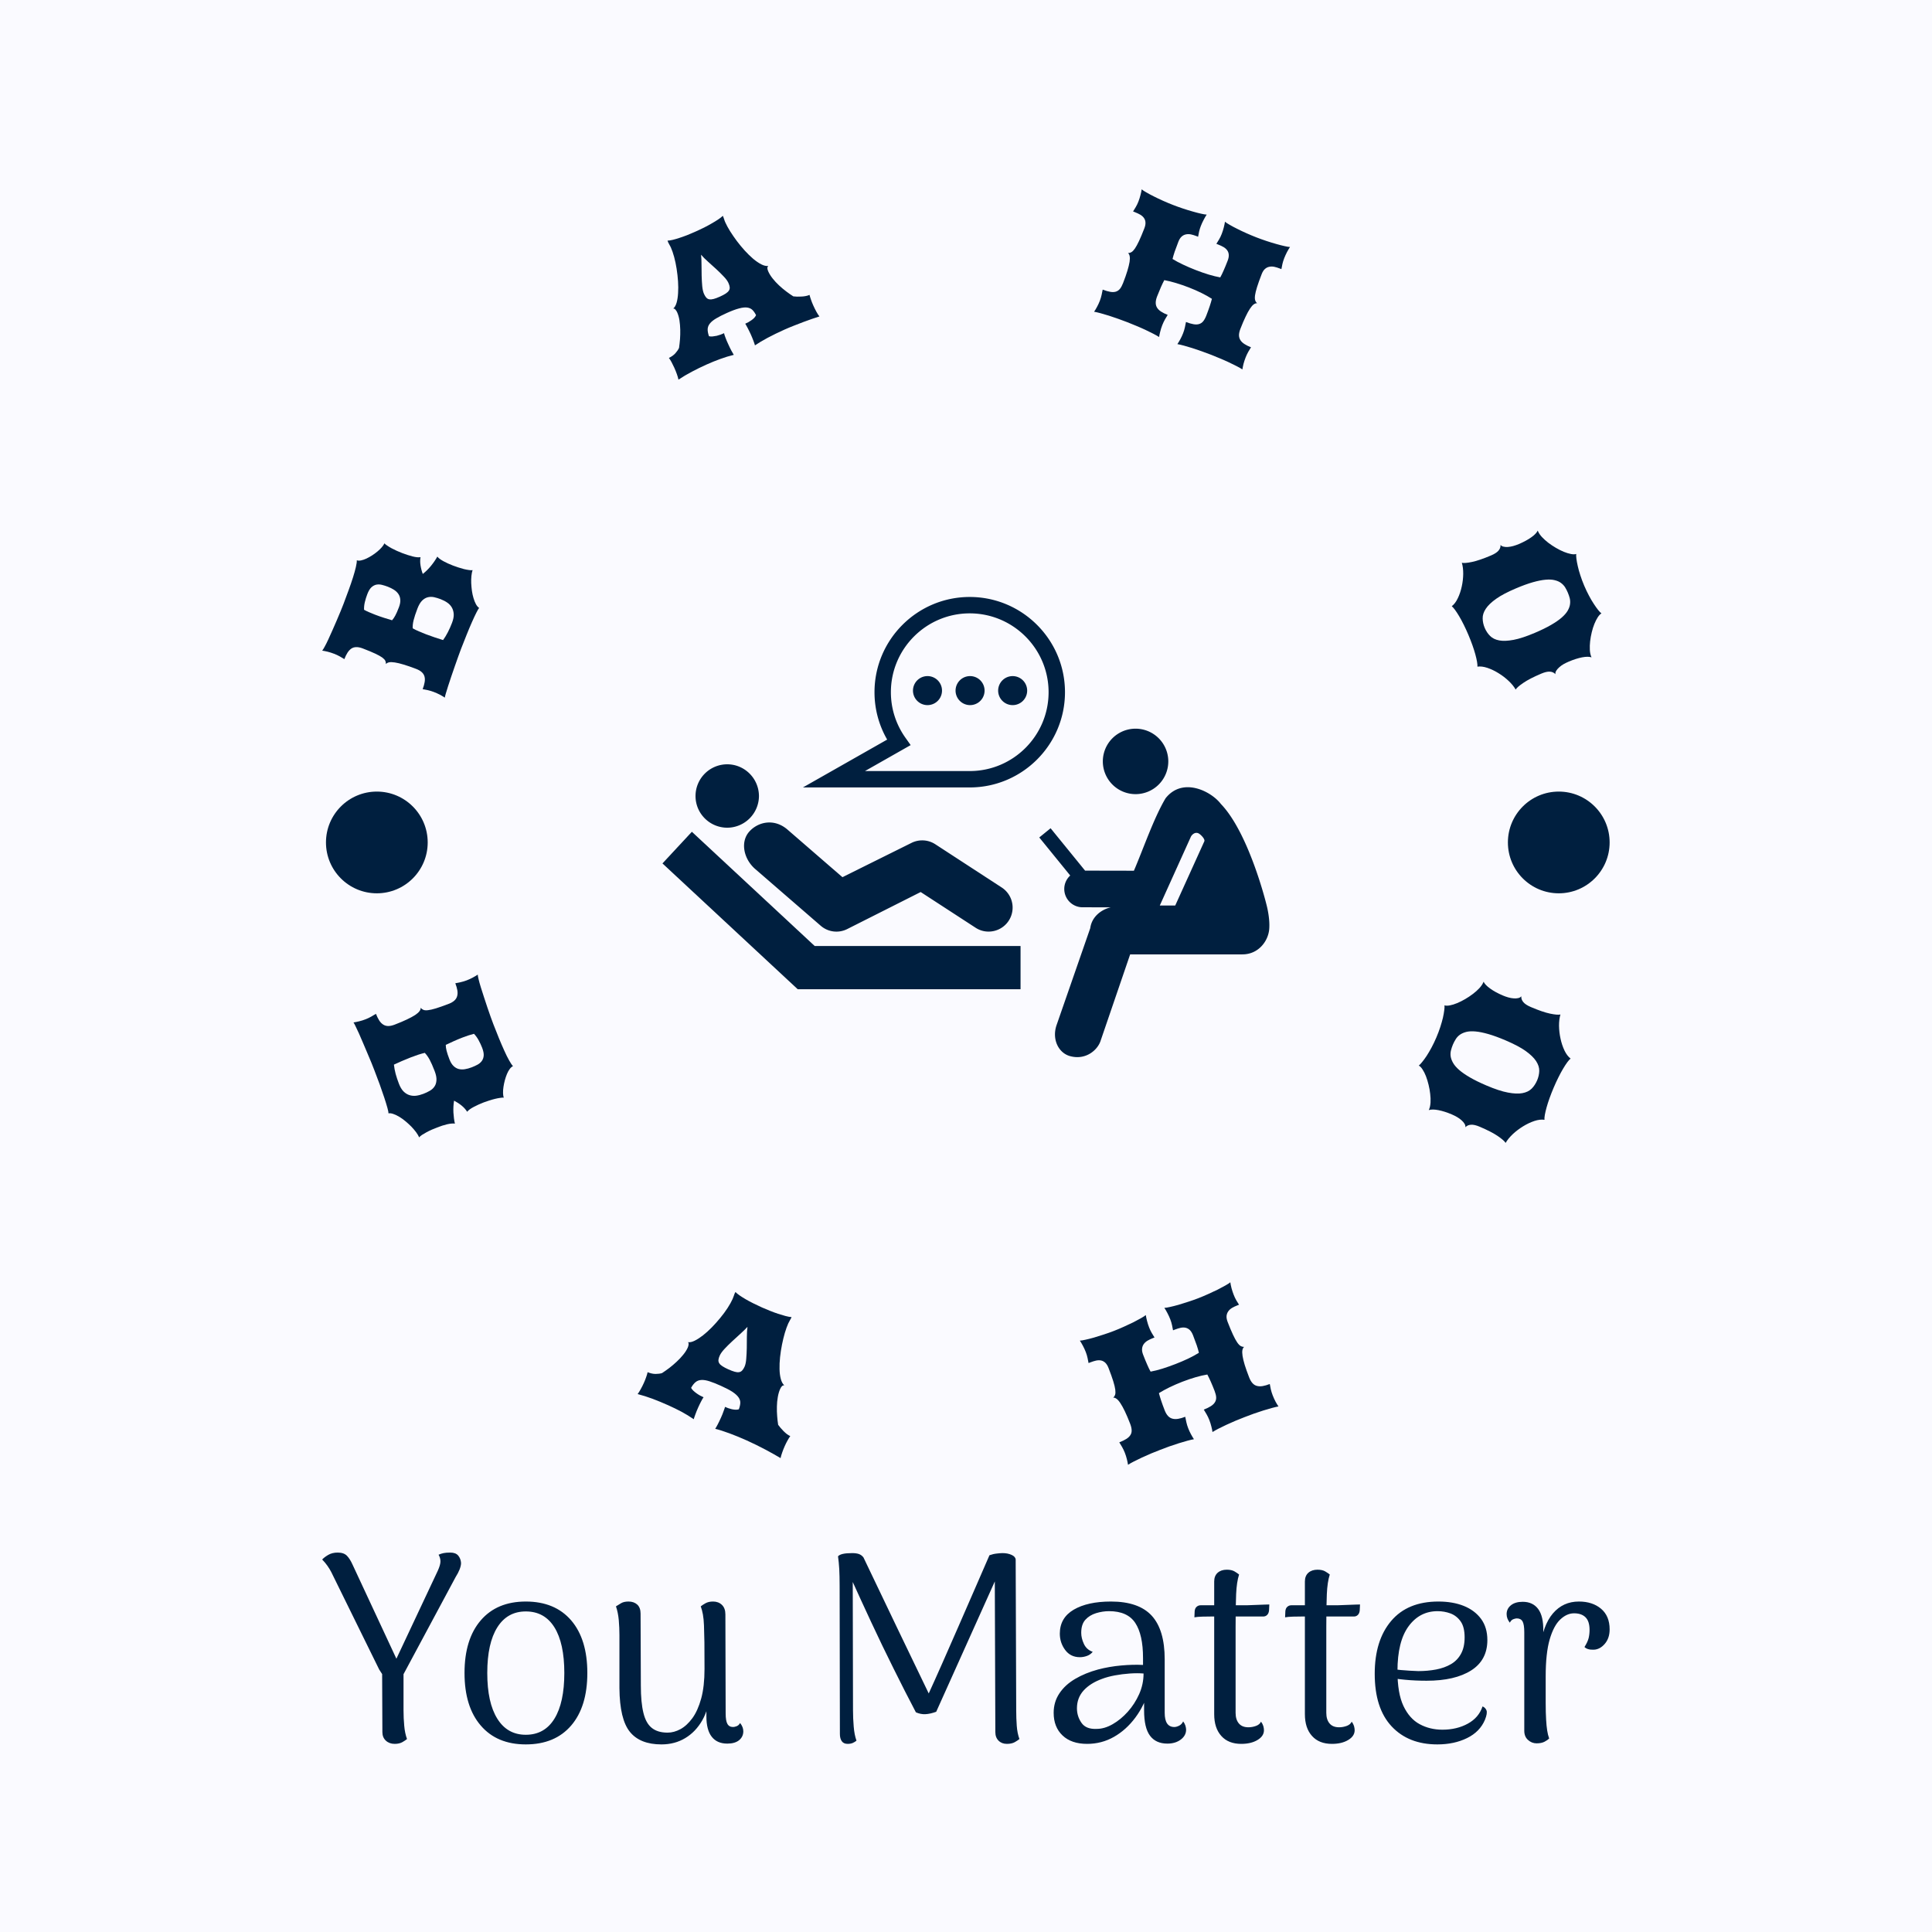 <svg xmlns="http://www.w3.org/2000/svg" version="1.1" xmlns:xlink="http://www.w3.org/1999/xlink" xmlns:svgjs="http://svgjs.dev/svgjs" width="1500" height="1500" viewBox="0 0 1500 1500"><rect width="1500" height="1500" fill="#fafaff"></rect><g transform="matrix(0.667,0,0,0.667,249.678,140.373)"><svg viewBox="0 0 204 248" data-background-color="#fafaff" preserveAspectRatio="xMidYMid meet" height="1823" width="1500" xmlns="http://www.w3.org/2000/svg" xmlns:xlink="http://www.w3.org/1999/xlink"><g id="tight-bounds" transform="matrix(1,0,0,1,0.066,0.4)"><svg viewBox="0 0 203.869 247.2" height="247.2" width="203.869"><g><svg viewBox="0 0 203.869 247.2" height="247.2" width="203.869"><g><svg viewBox="0 0 245.672 297.889" height="247.2" width="203.869"><g><svg viewBox="0 0 245.672 297.889" height="297.889" width="245.672"><g id="textblocktransform"><svg viewBox="0 0 245.672 297.889" height="297.889" width="245.672" id="textblock"><g><svg viewBox="0 0 245.672 245.672" height="245.672" width="245.672"><g transform="matrix(1,0,0,1,64.931,78.933)"><svg viewBox="0 0 115.811 87.807" height="87.807" width="115.811"><g id="icon-0"><svg xmlns="http://www.w3.org/2000/svg" xmlns:xlink="http://www.w3.org/1999/xlink" version="1.1" x="0" y="0" viewBox="0.747 13.013 97.901 74.228" enable-background="new 0 0 100 100" xml:space="preserve" height="87.807" width="115.811" class="icon-jxe-0" data-fill-palette-color="accent" id="jxe-0"><path d="M11.195 50.234A5.14 5.14 0 0 0 16.312 45.122C16.295 42.298 14.013 40.01 11.195 40.005A5.12 5.12 0 0 0 6.08 45.122C6.08 47.944 8.366 50.224 11.195 50.234" fill="#001f3f" data-fill-palette-color="accent"></path><polygon points="58.511,76.288 22.564,76.288 0.747,55.995 5.491,50.89 25.305,69.317 58.511,69.317 58.511,76.288 " fill="#001f3f" data-fill-palette-color="accent"></polygon><path d="M53.359 66.991A3.8 3.8 0 0 1 51.252 66.365L42.4 60.609 30.555 66.581A3.87 3.87 0 0 1 26.277 66.05L15.643 56.841C13.821 55.204 13.311 52.526 14.711 50.908 16.113 49.292 18.778 48.645 20.973 50.587L29.777 58.214 40.903 52.691A3.88 3.88 0 0 1 44.759 52.902L55.473 59.878A3.87 3.87 0 0 1 53.359 66.991" fill="#001f3f" data-fill-palette-color="accent"></path><g fill="#001f3f" data-fill-palette-color="accent"><path d="M77.06 44.818A5.284 5.284 0 0 1 71.784 39.539 5.279 5.279 0 1 1 82.344 39.539 5.28 5.28 0 0 1 77.06 44.818" fill="#001f3f" data-fill-palette-color="accent"></path></g><path d="M98.146 62.505S95.341 51.086 90.827 46.403C89.269 44.355 84.659 41.996 81.907 45.483 80.02 48.638 78.327 53.616 76.796 57.173L68.92 57.158 63.358 50.321 61.531 51.807 66.524 57.946A2.93 2.93 0 0 0 65.563 60.11 2.955 2.955 0 0 0 68.515 63.07L73.069 63.075C71.535 63.429 70.001 64.593 69.756 66.433L64.297 82.148C63.577 84.366 64.604 86.513 66.43 87.062 69.057 87.814 70.992 86.046 71.44 84.555L76.191 70.668H94.295C96.903 70.668 98.457 68.515 98.622 66.617 98.784 64.731 98.146 62.505 98.146 62.505M83.461 62.789H80.971L85.981 51.703C86.143 51.351 86.717 50.798 87.335 51.212 87.657 51.427 88.313 52.09 88.151 52.442z" fill="#001f3f" data-fill-palette-color="accent"></path><g fill="#001f3f" data-fill-palette-color="accent"><path d="M43.497 30.458A2.34 2.34 0 1 1 43.504 25.777 2.34 2.34 0 0 1 43.497 30.458" fill="#001f3f" data-fill-palette-color="accent"></path></g><g fill="#001f3f" data-fill-palette-color="accent"><path d="M50.365 30.458A2.34 2.34 0 1 1 50.372 25.777 2.34 2.34 0 0 1 50.365 30.458" fill="#001f3f" data-fill-palette-color="accent"></path></g><g fill="#001f3f" data-fill-palette-color="accent"><path d="M57.234 30.458A2.34 2.34 0 0 1 54.898 28.117 2.34 2.34 0 1 1 57.234 30.458" fill="#001f3f" data-fill-palette-color="accent"></path></g><path d="M50.312 43.737H23.405L36.995 36.018A15.24 15.24 0 0 1 34.952 28.375C34.952 19.904 41.842 13.013 50.312 13.013 58.785 13.013 65.678 19.904 65.678 28.375S58.785 43.737 50.312 43.737M33.414 41.094H50.312C57.326 41.094 63.034 35.388 63.034 28.376S57.326 15.657 50.312 15.657C43.3 15.657 37.595 21.363 37.595 28.376 37.595 31.015 38.406 33.553 39.939 35.716L40.785 36.908z" fill="#001f3f" data-fill-palette-color="accent"></path></svg></g></svg></g><g id="text-0"><path d="M23.403 98.142v0c-0.249-0.168-0.554-0.351-0.916-0.547-0.37-0.193-0.762-0.368-1.174-0.527v0c-0.375-0.144-0.753-0.259-1.134-0.347-0.39-0.084-0.725-0.15-1.005-0.199v0c0.185-0.483 0.31-0.923 0.374-1.32 0.071-0.395 0.064-0.755-0.023-1.08-0.083-0.316-0.254-0.592-0.512-0.83-0.262-0.246-0.625-0.458-1.089-0.635v0c-0.914-0.35-1.705-0.624-2.372-0.822-0.665-0.204-1.228-0.34-1.69-0.407-0.453-0.072-0.818-0.08-1.094-0.026-0.278 0.061-0.481 0.172-0.609 0.334v0c0.012-0.221-0.025-0.428-0.111-0.621-0.093-0.196-0.289-0.406-0.589-0.63-0.309-0.22-0.756-0.468-1.343-0.744-0.58-0.273-1.368-0.601-2.365-0.983v0c-0.47-0.18-0.882-0.265-1.235-0.255-0.357 0.001-0.672 0.092-0.945 0.272-0.275 0.186-0.521 0.448-0.739 0.787-0.217 0.339-0.418 0.75-0.603 1.233v0c-0.241-0.151-0.531-0.324-0.871-0.52-0.342-0.19-0.704-0.357-1.086-0.503v0c-0.413-0.158-0.821-0.289-1.225-0.393-0.4-0.095-0.749-0.163-1.047-0.205v0c0.111-0.118 0.271-0.373 0.48-0.766 0.213-0.384 0.445-0.849 0.697-1.393 0.252-0.544 0.52-1.137 0.802-1.78 0.28-0.636 0.553-1.263 0.82-1.881 0.273-0.616 0.517-1.197 0.732-1.74 0.222-0.541 0.401-0.99 0.537-1.346v0c0.346-0.902 0.674-1.788 0.986-2.658 0.316-0.862 0.591-1.667 0.827-2.415 0.233-0.741 0.415-1.396 0.546-1.964 0.131-0.569 0.191-1.001 0.18-1.297v0c0.231 0.081 0.505 0.088 0.822 0.02 0.317-0.068 0.653-0.183 1.007-0.346 0.356-0.169 0.717-0.37 1.082-0.601 0.368-0.238 0.707-0.486 1.018-0.746 0.319-0.264 0.597-0.532 0.833-0.806 0.234-0.267 0.403-0.519 0.508-0.755v0c0.111 0.13 0.288 0.274 0.533 0.433 0.242 0.166 0.52 0.334 0.833 0.505 0.32 0.173 0.657 0.339 1.012 0.497 0.348 0.155 0.684 0.295 1.008 0.419v0c0.692 0.265 1.353 0.479 1.983 0.64 0.63 0.161 1.136 0.21 1.518 0.145v0c-0.086 0.491-0.086 1.012 0.001 1.562 0.085 0.557 0.229 1.104 0.432 1.64v0c0.573-0.45 1.101-0.973 1.583-1.567 0.485-0.601 0.883-1.184 1.195-1.748v0c0.106 0.142 0.261 0.289 0.465 0.44 0.204 0.151 0.439 0.299 0.703 0.444 0.271 0.148 0.559 0.291 0.863 0.429 0.31 0.141 0.621 0.271 0.932 0.39v0c0.324 0.124 0.67 0.246 1.039 0.366 0.376 0.122 0.736 0.227 1.081 0.316 0.347 0.082 0.666 0.142 0.957 0.181 0.295 0.047 0.523 0.051 0.684 0.011v0c-0.104 0.31-0.178 0.682-0.22 1.117-0.045 0.441-0.058 0.903-0.039 1.383 0.024 0.49 0.069 0.98 0.135 1.472 0.073 0.494 0.175 0.959 0.307 1.395 0.131 0.436 0.287 0.82 0.465 1.151 0.182 0.324 0.385 0.563 0.611 0.715v0c-0.112 0.103-0.292 0.401-0.54 0.896-0.245 0.489-0.53 1.097-0.852 1.825-0.32 0.722-0.658 1.528-1.015 2.419-0.362 0.888-0.716 1.783-1.061 2.685v0c-0.131 0.343-0.299 0.799-0.503 1.369-0.204 0.57-0.42 1.183-0.65 1.838-0.223 0.657-0.452 1.323-0.689 1.997-0.236 0.674-0.443 1.298-0.618 1.871-0.182 0.571-0.332 1.056-0.449 1.456-0.119 0.406-0.179 0.656-0.178 0.75zM13.33 83.381v0c0.116-0.13 0.222-0.265 0.318-0.403 0.099-0.144 0.2-0.313 0.303-0.506 0.101-0.187 0.207-0.408 0.32-0.664 0.112-0.255 0.236-0.558 0.369-0.907v0c0.207-0.54 0.295-1.016 0.264-1.429-0.029-0.419-0.145-0.78-0.349-1.084-0.202-0.31-0.48-0.581-0.836-0.812-0.356-0.231-0.753-0.43-1.191-0.598v0c-0.381-0.146-0.758-0.265-1.131-0.357-0.366-0.089-0.722-0.102-1.067-0.037-0.341 0.073-0.659 0.246-0.952 0.519-0.285 0.269-0.542 0.702-0.772 1.3v0c-0.187 0.489-0.343 0.99-0.466 1.503-0.124 0.513-0.174 1.004-0.149 1.472v0c0.281 0.159 0.601 0.314 0.957 0.466 0.361 0.16 0.729 0.312 1.104 0.455v0c0.578 0.221 1.152 0.423 1.723 0.606 0.562 0.186 1.08 0.345 1.555 0.476zM23.068 87.156v0c0.339-0.467 0.644-0.969 0.916-1.506 0.278-0.534 0.543-1.132 0.796-1.792v0c0.236-0.616 0.343-1.161 0.321-1.636-0.028-0.477-0.144-0.896-0.348-1.258-0.207-0.371-0.498-0.686-0.872-0.946-0.374-0.26-0.799-0.481-1.275-0.663v0c-0.419-0.161-0.836-0.288-1.252-0.382-0.412-0.085-0.81-0.081-1.195 0.012-0.385 0.093-0.746 0.304-1.084 0.633-0.34 0.336-0.64 0.843-0.9 1.523v0c-0.346 0.902-0.589 1.642-0.731 2.221-0.142 0.579-0.198 1.097-0.169 1.552v0c0.346 0.198 0.738 0.392 1.175 0.582 0.437 0.189 0.897 0.377 1.38 0.561v0c0.565 0.217 1.126 0.417 1.682 0.601 0.556 0.184 1.075 0.35 1.556 0.498z" fill="#001f3f" data-fill-palette-color="primary"></path><path d="M67.986 37.463v0c-0.058-0.295-0.157-0.641-0.299-1.04-0.141-0.399-0.305-0.806-0.491-1.222v0c-0.17-0.379-0.342-0.73-0.517-1.053-0.175-0.324-0.348-0.601-0.518-0.83v0c0.532-0.261 0.948-0.563 1.248-0.906 0.307-0.346 0.534-0.679 0.682-0.999v0c0.076-0.511 0.139-1.069 0.189-1.672 0.044-0.601 0.059-1.207 0.045-1.82-0.014-0.612-0.065-1.208-0.153-1.787-0.092-0.57-0.238-1.078-0.438-1.525v0c-0.081-0.18-0.189-0.347-0.325-0.503-0.13-0.158-0.27-0.229-0.421-0.214v0c0.278-0.229 0.493-0.605 0.646-1.128 0.147-0.52 0.239-1.128 0.278-1.823 0.047-0.692 0.044-1.439-0.01-2.243-0.054-0.803-0.144-1.601-0.269-2.394-0.122-0.787-0.279-1.537-0.471-2.248-0.195-0.717-0.409-1.337-0.643-1.858v0c-0.081-0.18-0.171-0.348-0.271-0.505-0.094-0.159-0.167-0.298-0.22-0.415v0c-0.022-0.05-0.04-0.098-0.053-0.144-0.013-0.046-0.039-0.113-0.079-0.2v0c0.287-0.009 0.628-0.062 1.025-0.157 0.397-0.096 0.831-0.224 1.304-0.384 0.475-0.153 0.979-0.335 1.511-0.543 0.523-0.212 1.067-0.445 1.632-0.698v0c0.484-0.217 0.976-0.449 1.477-0.696 0.498-0.253 0.974-0.511 1.43-0.775 0.458-0.258 0.877-0.512 1.256-0.764 0.385-0.255 0.692-0.493 0.92-0.715v0l0.03 0.065 0.062 0.14c0.053 0.118 0.106 0.269 0.159 0.454 0.056 0.191 0.131 0.392 0.226 0.603v0c0.217 0.484 0.516 1.035 0.898 1.654 0.388 0.616 0.817 1.24 1.286 1.872 0.478 0.635 0.984 1.247 1.516 1.836 0.541 0.592 1.078 1.115 1.609 1.57 0.538 0.452 1.054 0.805 1.549 1.06 0.494 0.255 0.939 0.358 1.334 0.308v0c-0.118 0.12-0.174 0.268-0.17 0.445 0.014 0.18 0.071 0.382 0.171 0.605v0c0.2 0.447 0.48 0.895 0.838 1.346 0.361 0.457 0.766 0.894 1.214 1.311 0.448 0.418 0.908 0.804 1.38 1.159 0.475 0.361 0.924 0.674 1.349 0.938v0c0.206 0.027 0.441 0.044 0.705 0.053 0.271 0.005 0.548 0 0.832-0.016 0.293-0.012 0.573-0.044 0.839-0.097 0.267-0.053 0.506-0.126 0.717-0.22v0c0.064 0.277 0.159 0.588 0.285 0.934 0.119 0.349 0.264 0.713 0.434 1.091v0c0.186 0.416 0.381 0.809 0.584 1.18 0.203 0.371 0.399 0.674 0.587 0.911v0c-0.404 0.129-0.866 0.28-1.384 0.453-0.516 0.179-1.068 0.378-1.655 0.596-0.588 0.219-1.194 0.453-1.82 0.704-0.628 0.244-1.249 0.504-1.863 0.78v0c-1.123 0.504-2.175 1.016-3.156 1.538-0.978 0.528-1.787 1.01-2.426 1.445v0c-0.05-0.194-0.148-0.489-0.296-0.885-0.15-0.402-0.331-0.839-0.543-1.31v0c-0.092-0.205-0.19-0.407-0.294-0.606-0.098-0.202-0.194-0.39-0.287-0.565-0.093-0.174-0.178-0.33-0.254-0.467-0.083-0.134-0.142-0.234-0.179-0.3v0c0.186-0.083 0.382-0.179 0.587-0.285 0.203-0.113 0.4-0.239 0.591-0.377 0.188-0.129 0.362-0.274 0.521-0.435 0.153-0.158 0.274-0.335 0.365-0.532v0c-0.208-0.414-0.439-0.746-0.693-0.997-0.251-0.245-0.584-0.398-0.999-0.458-0.412-0.054-0.927 0.002-1.546 0.167-0.622 0.159-1.398 0.448-2.328 0.865v0c-0.838 0.376-1.517 0.721-2.039 1.038-0.531 0.312-0.928 0.632-1.191 0.958-0.27 0.33-0.416 0.686-0.438 1.068-0.019 0.389 0.063 0.847 0.248 1.376v0c0.211 0.055 0.445 0.069 0.701 0.043 0.257-0.026 0.514-0.067 0.772-0.122 0.261-0.065 0.514-0.141 0.759-0.228 0.241-0.093 0.458-0.183 0.65-0.27v0c0.012 0.077 0.039 0.187 0.082 0.332 0.049 0.142 0.109 0.309 0.18 0.501 0.071 0.192 0.151 0.394 0.239 0.608 0.095 0.211 0.185 0.413 0.271 0.605v0c0.211 0.472 0.417 0.897 0.618 1.277 0.197 0.374 0.352 0.643 0.463 0.81v0c-0.867 0.21-1.729 0.473-2.586 0.79-0.853 0.308-1.708 0.654-2.564 1.038v0c-0.993 0.445-1.944 0.909-2.853 1.391-0.912 0.476-1.763 0.98-2.552 1.513zM72.859 21.104v0c0.139 0.31 0.287 0.549 0.445 0.717 0.16 0.174 0.352 0.278 0.575 0.312 0.227 0.04 0.503 0.017 0.83-0.07 0.32-0.084 0.713-0.23 1.178-0.439v0c0.465-0.209 0.839-0.406 1.121-0.591 0.282-0.186 0.483-0.377 0.604-0.573 0.124-0.19 0.174-0.402 0.15-0.637-0.021-0.229-0.101-0.499-0.24-0.81v0c-0.164-0.366-0.463-0.776-0.898-1.229-0.428-0.456-0.903-0.925-1.424-1.407-0.519-0.475-1.045-0.951-1.579-1.427-0.531-0.47-0.972-0.913-1.323-1.33v0c0.059 0.547 0.087 1.176 0.085 1.884 0 0.715 0.008 1.423 0.025 2.125 0.019 0.707 0.056 1.372 0.112 1.995 0.062 0.621 0.175 1.114 0.339 1.48z" fill="#001f3f" data-fill-palette-color="primary"></path><path d="M147.296 24.502v0c0.176-0.245 0.36-0.55 0.552-0.912 0.201-0.367 0.382-0.756 0.542-1.169v0c0.145-0.374 0.26-0.753 0.343-1.136 0.092-0.387 0.16-0.722 0.204-1.004v0c0.545 0.212 1.016 0.351 1.414 0.418 0.401 0.076 0.758 0.068 1.07-0.021 0.304-0.086 0.568-0.261 0.794-0.523 0.222-0.271 0.423-0.638 0.603-1.101v0c0.355-0.913 0.633-1.702 0.833-2.368 0.201-0.666 0.339-1.229 0.416-1.688 0.068-0.455 0.075-0.821 0.021-1.097-0.053-0.276-0.161-0.478-0.322-0.607v0c0.221 0.013 0.435-0.039 0.641-0.156 0.204-0.111 0.427-0.338 0.67-0.681 0.237-0.346 0.499-0.824 0.787-1.434 0.291-0.617 0.63-1.422 1.017-2.417v0c0.168-0.431 0.241-0.807 0.22-1.129-0.014-0.319-0.106-0.599-0.275-0.84-0.167-0.247-0.4-0.462-0.702-0.645-0.304-0.176-0.658-0.343-1.064-0.501v0l-0.323-0.126c0.158-0.238 0.329-0.518 0.513-0.84 0.19-0.32 0.358-0.667 0.503-1.042v0c0.155-0.399 0.288-0.815 0.397-1.246 0.116-0.429 0.192-0.794 0.228-1.093v0c0.18 0.157 0.476 0.353 0.889 0.586 0.41 0.24 0.887 0.495 1.432 0.765 0.548 0.279 1.139 0.56 1.773 0.843 0.64 0.286 1.268 0.548 1.883 0.786v0c0.615 0.239 1.252 0.468 1.911 0.688 0.652 0.217 1.275 0.408 1.867 0.573 0.584 0.169 1.111 0.304 1.582 0.408 0.468 0.109 0.825 0.168 1.07 0.175v0c-0.169 0.248-0.356 0.569-0.561 0.964-0.211 0.392-0.394 0.788-0.549 1.187v0c-0.145 0.374-0.259 0.742-0.342 1.104-0.076 0.364-0.139 0.686-0.189 0.966v0l-0.305-0.118c-0.368-0.143-0.72-0.251-1.056-0.324-0.345-0.069-0.666-0.069-0.962-0.002-0.3 0.058-0.573 0.197-0.818 0.416-0.245 0.218-0.452 0.543-0.62 0.973v0c-0.291 0.748-0.528 1.385-0.711 1.913-0.174 0.523-0.31 0.985-0.407 1.385v0c0.574 0.362 1.245 0.721 2.011 1.077 0.77 0.365 1.577 0.712 2.42 1.039v0c0.843 0.328 1.665 0.615 2.467 0.861 0.811 0.242 1.547 0.423 2.208 0.541v0c0.202-0.352 0.415-0.787 0.639-1.305 0.23-0.516 0.485-1.136 0.766-1.858v0c0.168-0.431 0.241-0.807 0.22-1.129-0.014-0.319-0.106-0.599-0.275-0.841-0.167-0.247-0.4-0.462-0.701-0.645-0.31-0.179-0.664-0.346-1.064-0.501v0l-0.323-0.125c0.158-0.238 0.329-0.518 0.513-0.841 0.19-0.32 0.358-0.667 0.503-1.041v0c0.155-0.399 0.288-0.815 0.397-1.246 0.109-0.432 0.186-0.796 0.228-1.093v0c0.18 0.157 0.476 0.353 0.888 0.586 0.41 0.24 0.887 0.495 1.432 0.764 0.548 0.279 1.139 0.56 1.774 0.843 0.64 0.286 1.268 0.548 1.883 0.787v0c0.615 0.239 1.252 0.468 1.91 0.688 0.652 0.217 1.275 0.408 1.868 0.573 0.584 0.169 1.111 0.304 1.581 0.407 0.468 0.109 0.825 0.168 1.071 0.176v0c-0.169 0.248-0.359 0.568-0.571 0.96-0.205 0.395-0.384 0.792-0.54 1.191v0c-0.145 0.374-0.259 0.742-0.341 1.104-0.076 0.364-0.139 0.686-0.19 0.966v0l-0.304-0.119c-0.368-0.143-0.72-0.251-1.056-0.323-0.345-0.069-0.666-0.069-0.963-0.002-0.3 0.058-0.573 0.197-0.818 0.415-0.245 0.218-0.452 0.543-0.619 0.974v0c-0.387 0.995-0.681 1.818-0.884 2.469-0.2 0.645-0.329 1.174-0.388 1.59-0.053 0.417-0.042 0.735 0.034 0.954 0.073 0.225 0.195 0.408 0.367 0.548v0c-0.206-0.014-0.425 0.061-0.657 0.226-0.226 0.168-0.464 0.443-0.715 0.827-0.26 0.388-0.538 0.896-0.834 1.525-0.302 0.627-0.631 1.396-0.986 2.309v0c-0.18 0.463-0.27 0.873-0.27 1.23 0.008 0.354 0.102 0.667 0.28 0.941 0.182 0.282 0.443 0.53 0.784 0.743 0.338 0.219 0.748 0.422 1.229 0.609v0c-0.152 0.24-0.328 0.533-0.527 0.878-0.191 0.342-0.359 0.699-0.505 1.074v0c-0.16 0.412-0.293 0.82-0.4 1.223-0.097 0.4-0.167 0.749-0.209 1.046v0c-0.286-0.184-0.657-0.394-1.112-0.63-0.456-0.236-0.958-0.482-1.508-0.739-0.549-0.257-1.119-0.508-1.71-0.752-0.595-0.253-1.168-0.487-1.719-0.702v0c-0.551-0.214-1.132-0.429-1.742-0.644-0.601-0.219-1.19-0.419-1.769-0.6-0.579-0.181-1.116-0.339-1.611-0.474-0.495-0.134-0.907-0.229-1.236-0.283v0c0.169-0.248 0.353-0.552 0.552-0.913 0.201-0.367 0.382-0.756 0.542-1.168v0c0.145-0.374 0.26-0.753 0.343-1.136 0.092-0.387 0.16-0.722 0.205-1.004v0c0.545 0.212 1.016 0.351 1.413 0.418 0.401 0.076 0.758 0.068 1.07-0.022 0.304-0.086 0.568-0.261 0.794-0.523 0.222-0.271 0.423-0.638 0.603-1.1v0c0.5-1.287 0.856-2.352 1.068-3.197v0c-0.565-0.366-1.224-0.735-1.977-1.108-0.752-0.373-1.553-0.724-2.402-1.054v0c-0.811-0.315-1.632-0.598-2.461-0.848-0.823-0.247-1.572-0.432-2.247-0.556v0c-0.406 0.762-0.863 1.798-1.373 3.11v0c-0.18 0.463-0.267 0.874-0.261 1.234 0.002 0.351 0.092 0.663 0.27 0.937 0.182 0.282 0.443 0.53 0.784 0.743 0.338 0.219 0.748 0.422 1.23 0.609v0c-0.152 0.24-0.328 0.533-0.528 0.879-0.191 0.342-0.359 0.699-0.505 1.073v0c-0.16 0.412-0.29 0.821-0.389 1.227-0.103 0.398-0.177 0.745-0.22 1.042v0c-0.286-0.184-0.657-0.394-1.112-0.629-0.456-0.236-0.958-0.482-1.507-0.74-0.549-0.257-1.119-0.508-1.71-0.752-0.595-0.253-1.168-0.487-1.72-0.701v0c-0.551-0.214-1.132-0.429-1.741-0.645-0.601-0.219-1.19-0.419-1.769-0.6-0.579-0.181-1.116-0.339-1.611-0.473-0.495-0.134-0.907-0.229-1.236-0.284z" fill="#001f3f" data-fill-palette-color="primary"></path><path d="M217.472 72.41v0c0.369 0.087 1.019 0.033 1.948-0.162 0.929-0.195 2.136-0.607 3.62-1.237v0c0.676-0.287 1.154-0.597 1.433-0.93 0.28-0.333 0.407-0.694 0.383-1.082v0c0.13 0.167 0.321 0.277 0.574 0.333 0.255 0.062 0.54 0.081 0.855 0.057 0.322-0.026 0.657-0.087 1.008-0.184 0.357-0.1 0.71-0.224 1.061-0.372v0c0.92-0.391 1.704-0.815 2.351-1.275 0.644-0.45 1.059-0.882 1.246-1.294v0l0.056 0.132c0.154 0.363 0.407 0.732 0.758 1.108 0.349 0.369 0.75 0.731 1.203 1.085 0.457 0.345 0.941 0.668 1.452 0.968 0.511 0.3 1.014 0.552 1.507 0.756 0.49 0.198 0.945 0.338 1.364 0.419 0.418 0.081 0.754 0.079 1.006-0.006v0c-0.026 0.218-0.013 0.526 0.038 0.926 0.051 0.399 0.138 0.865 0.26 1.396 0.119 0.541 0.283 1.128 0.493 1.763 0.204 0.637 0.448 1.291 0.733 1.961v0c0.287 0.676 0.589 1.309 0.905 1.899 0.31 0.592 0.618 1.116 0.922 1.57 0.3 0.464 0.576 0.853 0.827 1.167 0.252 0.314 0.463 0.535 0.636 0.661v0c-0.234 0.129-0.467 0.372-0.699 0.729-0.233 0.357-0.448 0.781-0.647 1.271-0.198 0.49-0.367 1.024-0.506 1.6-0.14 0.576-0.242 1.152-0.309 1.727-0.063 0.566-0.081 1.106-0.055 1.619 0.026 0.514 0.116 0.952 0.27 1.315v0l0.052 0.122c-0.424-0.145-1.022-0.146-1.796-0.002-0.777 0.153-1.626 0.424-2.547 0.815v0c-0.351 0.149-0.687 0.314-1.009 0.494-0.313 0.185-0.589 0.387-0.828 0.607-0.236 0.211-0.421 0.426-0.557 0.646-0.136 0.22-0.187 0.438-0.155 0.653v0c-0.265-0.294-0.615-0.456-1.048-0.486-0.434-0.03-0.989 0.098-1.665 0.386v0c-1.484 0.63-2.617 1.214-3.4 1.753-0.786 0.533-1.277 0.959-1.474 1.279v0c-0.307-0.549-0.756-1.101-1.346-1.656-0.59-0.555-1.234-1.046-1.933-1.473-0.692-0.43-1.397-0.767-2.112-1.01-0.714-0.236-1.349-0.314-1.905-0.233v0c0.022-0.209-0.001-0.517-0.071-0.923-0.069-0.407-0.177-0.878-0.323-1.414-0.146-0.536-0.332-1.122-0.558-1.758-0.228-0.642-0.486-1.301-0.772-1.977v0c-0.284-0.67-0.578-1.31-0.881-1.92-0.303-0.61-0.597-1.154-0.881-1.631-0.284-0.478-0.548-0.883-0.793-1.215-0.244-0.332-0.449-0.563-0.615-0.692v0c0.448-0.338 0.833-0.848 1.156-1.532 0.326-0.677 0.574-1.415 0.746-2.212 0.178-0.799 0.272-1.604 0.283-2.414 0.008-0.816-0.079-1.525-0.261-2.127zM221.835 84.83v0c0.255 0.601 0.599 1.116 1.033 1.545 0.424 0.426 1.002 0.708 1.734 0.849 0.729 0.134 1.641 0.098 2.735-0.108 1.088-0.203 2.431-0.644 4.027-1.321v0c1.246-0.529 2.289-1.038 3.13-1.528 0.837-0.481 1.517-0.951 2.04-1.409 0.516-0.455 0.895-0.893 1.137-1.314 0.246-0.43 0.394-0.839 0.443-1.229 0.055-0.393 0.038-0.773-0.053-1.142-0.093-0.359-0.216-0.717-0.367-1.074v0c-0.149-0.351-0.321-0.687-0.517-1.01-0.2-0.314-0.461-0.591-0.785-0.831-0.314-0.236-0.71-0.411-1.187-0.526-0.474-0.124-1.052-0.155-1.736-0.095-0.692 0.057-1.504 0.217-2.434 0.479-0.937 0.265-2.028 0.661-3.273 1.19v0c-1.596 0.677-2.846 1.337-3.748 1.979-0.909 0.644-1.567 1.278-1.975 1.901-0.41 0.617-0.608 1.23-0.594 1.837 0.008 0.61 0.138 1.212 0.39 1.807z" fill="#001f3f" data-fill-palette-color="primary"></path><path d="M5.974 160.123v0c0.297-0.042 0.652-0.113 1.066-0.213 0.407-0.098 0.819-0.228 1.238-0.389v0c0.381-0.147 0.744-0.319 1.09-0.518 0.349-0.192 0.645-0.369 0.89-0.529v0c0.191 0.495 0.396 0.915 0.616 1.26 0.218 0.339 0.468 0.6 0.75 0.783 0.275 0.185 0.593 0.282 0.953 0.289 0.366 0.005 0.784-0.083 1.253-0.264v0c0.92-0.354 1.701-0.684 2.341-0.989 0.64-0.305 1.156-0.584 1.547-0.836 0.395-0.261 0.675-0.508 0.842-0.739 0.175-0.228 0.251-0.446 0.228-0.656v0c0.148 0.176 0.319 0.307 0.512 0.393 0.202 0.09 0.492 0.113 0.868 0.07 0.386-0.039 0.892-0.154 1.518-0.344 0.626-0.19 1.444-0.479 2.454-0.868v0c0.47-0.181 0.839-0.396 1.107-0.645 0.262-0.247 0.433-0.531 0.513-0.853 0.086-0.325 0.097-0.686 0.031-1.083-0.068-0.404-0.197-0.853-0.388-1.348v0c0.289-0.045 0.627-0.114 1.014-0.205 0.39-0.085 0.775-0.2 1.157-0.347v0c0.419-0.161 0.812-0.342 1.179-0.541 0.374-0.202 0.685-0.388 0.934-0.556v0c-0.003 0.162 0.05 0.462 0.16 0.9 0.104 0.441 0.246 0.951 0.426 1.53 0.179 0.579 0.38 1.205 0.602 1.878 0.222 0.672 0.44 1.332 0.653 1.978 0.219 0.644 0.43 1.248 0.631 1.812 0.2 0.557 0.369 1.016 0.509 1.378v0c0.352 0.914 0.705 1.802 1.058 2.664 0.356 0.868 0.698 1.662 1.026 2.381 0.321 0.722 0.629 1.339 0.922 1.853 0.289 0.523 0.535 0.887 0.737 1.093v0c-0.224 0.101-0.434 0.284-0.63 0.549-0.197 0.265-0.371 0.58-0.522 0.944-0.155 0.373-0.29 0.771-0.404 1.194-0.114 0.423-0.202 0.839-0.262 1.249-0.065 0.418-0.093 0.808-0.085 1.169 0.008 0.361 0.052 0.665 0.132 0.911v0c-0.169-0.022-0.401-0.01-0.696 0.039-0.291 0.039-0.616 0.102-0.976 0.19-0.353 0.085-0.715 0.188-1.084 0.308-0.371 0.114-0.722 0.234-1.052 0.361v0c-0.704 0.271-1.347 0.562-1.927 0.873-0.582 0.304-0.997 0.61-1.243 0.916v0c-0.265-0.423-0.616-0.816-1.055-1.179-0.445-0.361-0.926-0.674-1.444-0.941v0c-0.119 0.731-0.16 1.486-0.123 2.265 0.044 0.777 0.138 1.484 0.281 2.122v0c-0.18-0.033-0.397-0.037-0.649-0.012-0.255 0.018-0.533 0.063-0.833 0.135-0.3 0.072-0.613 0.159-0.938 0.262-0.329 0.112-0.651 0.229-0.969 0.351v0c-0.33 0.127-0.677 0.268-1.039 0.422-0.361 0.161-0.698 0.327-1.011 0.499-0.319 0.174-0.604 0.342-0.855 0.504-0.255 0.171-0.429 0.325-0.521 0.463v0c-0.132-0.306-0.33-0.638-0.592-0.997-0.268-0.356-0.573-0.712-0.914-1.069-0.345-0.348-0.712-0.684-1.099-1.008-0.387-0.325-0.78-0.607-1.178-0.847-0.39-0.236-0.765-0.416-1.126-0.54-0.357-0.132-0.672-0.175-0.946-0.128v0c0.012-0.158-0.057-0.507-0.206-1.046-0.147-0.534-0.346-1.182-0.596-1.946-0.253-0.77-0.544-1.612-0.874-2.527-0.334-0.906-0.677-1.816-1.029-2.729v0c-0.134-0.349-0.315-0.808-0.541-1.377-0.233-0.566-0.489-1.175-0.768-1.825-0.273-0.653-0.552-1.31-0.836-1.973-0.278-0.665-0.543-1.278-0.795-1.837-0.249-0.553-0.469-1.018-0.658-1.397-0.183-0.381-0.308-0.61-0.374-0.687zM23.581 164.406v0c0.002 0.174 0.014 0.348 0.037 0.522 0.023 0.173 0.061 0.366 0.114 0.579 0.053 0.213 0.124 0.455 0.214 0.726 0.087 0.265 0.2 0.575 0.336 0.931v0c0.21 0.546 0.466 0.965 0.768 1.257 0.304 0.298 0.638 0.494 1.002 0.587 0.364 0.093 0.755 0.106 1.174 0.039 0.425-0.069 0.863-0.19 1.314-0.363v0c0.381-0.147 0.74-0.311 1.078-0.492 0.345-0.184 0.622-0.418 0.833-0.703 0.211-0.285 0.334-0.628 0.37-1.028 0.033-0.406-0.066-0.911-0.299-1.514v0c-0.191-0.495-0.416-0.977-0.676-1.444-0.252-0.464-0.546-0.868-0.882-1.213v0c-0.319 0.079-0.667 0.18-1.042 0.303-0.375 0.123-0.753 0.257-1.134 0.404v0c-0.584 0.225-1.152 0.462-1.705 0.711-0.555 0.243-1.056 0.476-1.502 0.698zM13.685 168.172v0c0.066 0.587 0.175 1.175 0.33 1.764 0.16 0.587 0.369 1.213 0.625 1.88v0c0.242 0.628 0.531 1.114 0.868 1.459 0.343 0.342 0.714 0.578 1.114 0.707 0.409 0.134 0.84 0.176 1.294 0.125 0.458-0.06 0.928-0.182 1.41-0.368v0c0.432-0.166 0.832-0.357 1.201-0.571 0.371-0.209 0.671-0.481 0.899-0.817 0.224-0.327 0.35-0.729 0.378-1.205 0.034-0.479-0.082-1.065-0.349-1.757v0c-0.352-0.914-0.67-1.637-0.955-2.168-0.291-0.529-0.599-0.961-0.924-1.295v0c-0.394 0.093-0.821 0.214-1.282 0.363-0.458 0.154-0.934 0.327-1.429 0.517v0c-0.571 0.22-1.128 0.449-1.67 0.687-0.549 0.24-1.052 0.467-1.51 0.679z" fill="#001f3f" data-fill-palette-color="primary"></path><path d="M60.194 231.039v0c0.182-0.239 0.376-0.547 0.581-0.924 0.215-0.38 0.416-0.779 0.603-1.194v0c0.172-0.385 0.32-0.755 0.441-1.11 0.125-0.346 0.218-0.662 0.279-0.948v0c0.561 0.229 1.074 0.339 1.539 0.332 0.463-0.001 0.867-0.055 1.213-0.161v0c0.432-0.283 0.895-0.609 1.387-0.977 0.489-0.377 0.959-0.777 1.41-1.201 0.457-0.421 0.87-0.862 1.241-1.322 0.376-0.457 0.665-0.909 0.865-1.356v0c0.083-0.186 0.138-0.382 0.162-0.587 0.028-0.211-0.012-0.363-0.12-0.456v0c0.362 0.058 0.791-0.037 1.289-0.283 0.489-0.243 1.013-0.582 1.574-1.017 0.551-0.431 1.114-0.939 1.688-1.523 0.566-0.581 1.105-1.185 1.617-1.813 0.518-0.625 0.982-1.252 1.39-1.881 0.409-0.629 0.731-1.207 0.968-1.735v0c0.081-0.18 0.151-0.361 0.21-0.543 0.053-0.185 0.106-0.336 0.158-0.454v0c0.022-0.05 0.046-0.095 0.072-0.136 0.026-0.041 0.058-0.104 0.097-0.191v0c0.204 0.211 0.473 0.432 0.809 0.664 0.342 0.235 0.734 0.482 1.178 0.74 0.437 0.255 0.915 0.511 1.434 0.766 0.51 0.258 1.051 0.515 1.621 0.771v0c0.496 0.222 1.008 0.437 1.534 0.643 0.523 0.212 1.038 0.402 1.545 0.569 0.5 0.164 0.976 0.307 1.429 0.428 0.446 0.118 0.831 0.19 1.155 0.215v0l-0.029 0.066-0.063 0.139c-0.056 0.124-0.135 0.267-0.237 0.43-0.105 0.169-0.205 0.359-0.3 0.57v0c-0.222 0.496-0.439 1.096-0.65 1.799-0.204 0.706-0.386 1.452-0.544 2.238-0.158 0.786-0.281 1.584-0.368 2.394-0.085 0.804-0.118 1.56-0.101 2.269 0.015 0.715 0.095 1.343 0.24 1.885 0.142 0.548 0.365 0.957 0.669 1.227v0c-0.171-0.017-0.323 0.038-0.454 0.165-0.125 0.13-0.239 0.31-0.343 0.54v0c-0.2 0.447-0.349 0.961-0.446 1.544-0.103 0.58-0.16 1.18-0.17 1.801-0.016 0.619 0 1.23 0.051 1.834 0.044 0.601 0.107 1.151 0.189 1.649v0c0.12 0.165 0.269 0.355 0.448 0.57 0.176 0.206 0.366 0.414 0.57 0.624 0.207 0.204 0.417 0.392 0.631 0.562 0.223 0.167 0.443 0.299 0.661 0.397v0c-0.173 0.236-0.346 0.515-0.522 0.839-0.184 0.327-0.362 0.683-0.534 1.069v0c-0.186 0.416-0.35 0.831-0.491 1.244-0.144 0.405-0.245 0.755-0.302 1.049v0c-0.365-0.216-0.788-0.461-1.269-0.736-0.489-0.271-1.013-0.558-1.57-0.86-0.56-0.296-1.149-0.597-1.764-0.902-0.609-0.303-1.224-0.593-1.845-0.871v0c-1.142-0.512-2.24-0.963-3.295-1.354-1.055-0.391-1.965-0.679-2.731-0.865v0c0.112-0.166 0.269-0.442 0.472-0.828 0.2-0.38 0.408-0.812 0.625-1.296v0c0.089-0.199 0.178-0.405 0.266-0.619 0.082-0.217 0.157-0.418 0.226-0.603 0.077-0.189 0.138-0.359 0.184-0.51 0.045-0.151 0.08-0.262 0.104-0.333v0c0.192 0.086 0.397 0.17 0.614 0.252 0.226 0.079 0.454 0.144 0.684 0.195 0.224 0.048 0.452 0.08 0.684 0.094 0.226 0.012 0.442-0.014 0.65-0.078v0c0.167-0.439 0.26-0.837 0.278-1.194 0.021-0.363-0.085-0.716-0.319-1.059-0.237-0.352-0.625-0.709-1.164-1.07-0.548-0.357-1.293-0.747-2.237-1.169v0c-0.85-0.381-1.568-0.665-2.155-0.854-0.593-0.191-1.103-0.274-1.531-0.25-0.432 0.015-0.799 0.145-1.102 0.389-0.309 0.241-0.603 0.613-0.88 1.115v0c0.106 0.196 0.254 0.382 0.444 0.556 0.19 0.175 0.395 0.341 0.615 0.499 0.22 0.158 0.447 0.301 0.68 0.428 0.236 0.121 0.451 0.224 0.643 0.311v0c-0.049 0.06-0.114 0.154-0.193 0.282-0.076 0.137-0.162 0.296-0.258 0.477-0.096 0.181-0.196 0.378-0.299 0.592-0.101 0.208-0.194 0.409-0.281 0.601v0c-0.217 0.484-0.397 0.929-0.541 1.333-0.153 0.408-0.254 0.709-0.304 0.904v0c-0.746-0.513-1.524-0.988-2.335-1.426-0.813-0.431-1.654-0.841-2.522-1.231v0c-1.012-0.453-2.005-0.865-2.979-1.234-0.977-0.363-1.934-0.665-2.869-0.906zM75.858 223.695v0c-0.139 0.31-0.22 0.583-0.244 0.818-0.023 0.235 0.028 0.452 0.155 0.651 0.127 0.199 0.333 0.388 0.618 0.567 0.282 0.186 0.659 0.384 1.13 0.596v0c0.472 0.211 0.874 0.362 1.206 0.451 0.324 0.093 0.599 0.119 0.826 0.079 0.233-0.037 0.429-0.143 0.589-0.317 0.166-0.171 0.319-0.412 0.458-0.722v0c0.17-0.379 0.277-0.885 0.323-1.521 0.052-0.632 0.086-1.306 0.102-2.022 0.009-0.719 0.015-1.439 0.017-2.161 0.003-0.722 0.041-1.356 0.116-1.904v0c-0.378 0.412-0.836 0.859-1.372 1.341-0.537 0.482-1.067 0.968-1.591 1.456-0.524 0.488-1.002 0.963-1.433 1.426-0.431 0.463-0.731 0.883-0.9 1.262z" fill="#001f3f" data-fill-palette-color="primary"></path><path d="M153.768 244.529v0c-0.042-0.297-0.114-0.652-0.216-1.065-0.099-0.406-0.23-0.819-0.392-1.238v0c-0.148-0.38-0.321-0.743-0.521-1.089-0.193-0.348-0.37-0.644-0.531-0.888v0c0.545-0.211 0.993-0.429 1.345-0.653 0.351-0.224 0.611-0.474 0.78-0.751 0.172-0.271 0.249-0.581 0.23-0.931-0.015-0.359-0.114-0.773-0.296-1.242v0c-0.356-0.919-0.688-1.699-0.994-2.339-0.306-0.64-0.59-1.154-0.849-1.541-0.256-0.397-0.5-0.678-0.732-0.844-0.228-0.174-0.447-0.25-0.657-0.226v0c0.176-0.148 0.3-0.335 0.374-0.561 0.076-0.219 0.086-0.54 0.031-0.964-0.055-0.424-0.184-0.964-0.389-1.621-0.204-0.658-0.501-1.49-0.892-2.499v0c-0.17-0.437-0.372-0.771-0.607-1.001-0.233-0.223-0.494-0.37-0.783-0.44-0.296-0.068-0.62-0.066-0.972 0.005-0.343 0.075-0.721 0.192-1.133 0.352v0l-0.323 0.125c-0.046-0.288-0.11-0.614-0.192-0.976-0.078-0.371-0.191-0.746-0.339-1.127v0c-0.157-0.406-0.343-0.808-0.555-1.206-0.213-0.399-0.404-0.722-0.574-0.971v0c0.239-0.005 0.592-0.062 1.061-0.17 0.471-0.102 1.006-0.237 1.605-0.404 0.597-0.173 1.228-0.37 1.893-0.592 0.674-0.218 1.325-0.448 1.953-0.691v0c0.621-0.241 1.251-0.507 1.889-0.798 0.641-0.285 1.24-0.565 1.797-0.84 0.555-0.281 1.044-0.543 1.467-0.787 0.426-0.238 0.731-0.437 0.917-0.597v0c0.042 0.297 0.119 0.665 0.231 1.103 0.112 0.438 0.246 0.86 0.404 1.266v0c0.148 0.38 0.317 0.734 0.509 1.061 0.19 0.32 0.362 0.604 0.516 0.85v0l-0.314 0.122c-0.368 0.143-0.703 0.302-1.007 0.478-0.301 0.182-0.545 0.401-0.73 0.655-0.179 0.252-0.286 0.541-0.32 0.868-0.038 0.336 0.028 0.722 0.198 1.159v0c0.293 0.754 0.554 1.39 0.783 1.907 0.223 0.519 0.438 0.961 0.645 1.325v0c0.674-0.123 1.422-0.311 2.243-0.564 0.819-0.259 1.656-0.555 2.512-0.886v0c0.856-0.332 1.669-0.68 2.439-1.044 0.774-0.373 1.449-0.74 2.023-1.102v0c-0.09-0.403-0.226-0.875-0.407-1.418-0.188-0.54-0.424-1.178-0.709-1.913v0c-0.17-0.437-0.372-0.771-0.607-1.001-0.233-0.223-0.494-0.37-0.783-0.44-0.29-0.07-0.61-0.07-0.963 0.001-0.349 0.077-0.727 0.194-1.132 0.352v0l-0.333 0.129c-0.046-0.288-0.11-0.614-0.192-0.976-0.078-0.371-0.191-0.746-0.339-1.127v0c-0.157-0.406-0.343-0.808-0.556-1.206-0.207-0.401-0.398-0.725-0.573-0.971v0c0.239-0.005 0.592-0.062 1.061-0.17 0.471-0.102 1.006-0.237 1.605-0.404 0.597-0.173 1.231-0.372 1.902-0.595 0.668-0.215 1.316-0.444 1.944-0.688v0c0.628-0.243 1.261-0.511 1.899-0.802 0.634-0.282 1.23-0.561 1.787-0.836 0.555-0.281 1.044-0.543 1.467-0.787 0.426-0.238 0.735-0.438 0.927-0.6v0c0.036 0.3 0.11 0.669 0.221 1.106 0.118 0.436 0.256 0.856 0.413 1.262v0c0.148 0.38 0.314 0.735 0.5 1.065 0.19 0.32 0.365 0.602 0.525 0.846v0l-0.313 0.122c-0.374 0.145-0.713 0.306-1.017 0.482-0.301 0.182-0.542 0.4-0.721 0.651-0.179 0.252-0.289 0.542-0.329 0.872-0.031 0.333 0.038 0.718 0.207 1.156v0c0.391 1.008 0.733 1.824 1.026 2.447 0.293 0.623 0.558 1.111 0.797 1.463 0.245 0.35 0.469 0.58 0.672 0.691 0.212 0.115 0.43 0.169 0.654 0.162v0c-0.164 0.122-0.275 0.325-0.332 0.61-0.053 0.276-0.044 0.648 0.028 1.116 0.07 0.462 0.207 1.032 0.412 1.711 0.211 0.677 0.495 1.475 0.851 2.394v0c0.182 0.469 0.398 0.838 0.648 1.106 0.241 0.264 0.523 0.436 0.845 0.514 0.325 0.086 0.689 0.094 1.093 0.025 0.404-0.069 0.853-0.199 1.347-0.391v0c0.046 0.288 0.112 0.628 0.198 1.018 0.092 0.387 0.212 0.771 0.359 1.151v0c0.162 0.418 0.341 0.812 0.535 1.182 0.203 0.373 0.392 0.683 0.567 0.929v0c-0.348 0.062-0.773 0.161-1.274 0.297-0.502 0.136-1.045 0.296-1.63 0.479-0.585 0.183-1.186 0.383-1.802 0.6-0.614 0.223-1.199 0.443-1.757 0.66v0c-0.558 0.216-1.139 0.449-1.743 0.698-0.601 0.255-1.18 0.512-1.736 0.771-0.556 0.259-1.065 0.508-1.527 0.745-0.462 0.238-0.836 0.448-1.122 0.633v0c-0.036-0.3-0.108-0.655-0.216-1.065-0.099-0.406-0.23-0.819-0.392-1.238v0c-0.148-0.38-0.321-0.743-0.521-1.089-0.193-0.348-0.37-0.644-0.531-0.888v0c0.552-0.214 1-0.431 1.345-0.653 0.351-0.224 0.611-0.474 0.78-0.751 0.172-0.271 0.252-0.583 0.239-0.935-0.021-0.356-0.123-0.769-0.305-1.238v0c-0.506-1.306-0.968-2.345-1.384-3.118v0c-0.673 0.108-1.419 0.28-2.238 0.518-0.813 0.235-1.654 0.521-2.523 0.858v0c-0.824 0.32-1.63 0.668-2.417 1.047-0.784 0.384-1.47 0.76-2.058 1.126v0c0.213 0.851 0.577 1.939 1.091 3.264v0c0.182 0.469 0.398 0.838 0.647 1.105 0.247 0.261 0.532 0.432 0.855 0.511 0.325 0.086 0.689 0.094 1.093 0.025 0.397-0.067 0.843-0.196 1.337-0.387v0c0.053 0.286 0.122 0.624 0.208 1.014 0.086 0.39 0.202 0.775 0.349 1.155v0c0.162 0.418 0.344 0.811 0.545 1.178 0.203 0.373 0.389 0.684 0.558 0.932v0c-0.342 0.06-0.763 0.157-1.265 0.294-0.502 0.136-1.045 0.296-1.63 0.479-0.585 0.183-1.186 0.383-1.802 0.6-0.614 0.223-1.199 0.443-1.757 0.66v0c-0.564 0.219-1.148 0.453-1.752 0.701-0.601 0.255-1.177 0.511-1.727 0.768-0.556 0.259-1.068 0.509-1.536 0.749-0.462 0.238-0.833 0.447-1.113 0.629z" fill="#001f3f" data-fill-palette-color="primary"></path><path d="M225.825 183.109v0c-0.196-0.32-0.691-0.753-1.486-1.3-0.795-0.546-1.946-1.141-3.453-1.784v0c-0.682-0.291-1.241-0.419-1.677-0.383-0.44 0.027-0.793 0.186-1.059 0.48v0c0.026-0.218-0.028-0.437-0.163-0.658-0.132-0.227-0.319-0.447-0.561-0.66-0.239-0.22-0.521-0.426-0.846-0.617-0.319-0.188-0.657-0.358-1.013-0.51v0c-0.932-0.398-1.791-0.672-2.577-0.822-0.786-0.151-1.395-0.152-1.829-0.004v0l0.053-0.122c0.157-0.369 0.251-0.813 0.28-1.333 0.03-0.52 0.009-1.068-0.063-1.646-0.062-0.581-0.166-1.161-0.31-1.741-0.142-0.586-0.309-1.13-0.501-1.633-0.195-0.497-0.411-0.926-0.649-1.286-0.235-0.367-0.474-0.613-0.716-0.738v0c0.175-0.132 0.39-0.359 0.644-0.679 0.261-0.317 0.545-0.706 0.853-1.167 0.304-0.469 0.616-1.001 0.937-1.596 0.323-0.601 0.63-1.243 0.921-1.925v0c0.291-0.682 0.54-1.344 0.748-1.987 0.208-0.643 0.376-1.237 0.505-1.781 0.12-0.54 0.204-1.015 0.252-1.423 0.055-0.405 0.069-0.717 0.045-0.935v0c0.258 0.088 0.601 0.09 1.028 0.006 0.425-0.077 0.885-0.221 1.382-0.43 0.493-0.203 1.001-0.456 1.521-0.759 0.521-0.303 1.012-0.629 1.472-0.98 0.466-0.348 0.877-0.713 1.232-1.094 0.355-0.381 0.611-0.756 0.769-1.125v0l0.056-0.131c0.193 0.415 0.615 0.854 1.267 1.317 0.65 0.47 1.441 0.903 2.373 1.301v0c0.356 0.152 0.713 0.278 1.069 0.379 0.363 0.103 0.706 0.165 1.031 0.185 0.321 0.026 0.61 0.009 0.865-0.052 0.253-0.055 0.45-0.17 0.591-0.347v0c-0.031 0.401 0.097 0.77 0.382 1.106 0.276 0.34 0.756 0.655 1.438 0.946v0c1.507 0.643 2.733 1.063 3.677 1.259 0.944 0.196 1.601 0.251 1.97 0.164v0c-0.182 0.617-0.271 1.337-0.267 2.16 0.013 0.819 0.108 1.636 0.285 2.45 0.174 0.806 0.423 1.556 0.748 2.249 0.328 0.687 0.72 1.206 1.177 1.556v0c-0.172 0.126-0.382 0.358-0.63 0.696-0.248 0.338-0.515 0.749-0.803 1.232-0.288 0.483-0.585 1.033-0.892 1.649-0.307 0.616-0.606 1.264-0.897 1.946v0c-0.291 0.682-0.554 1.35-0.789 2.004-0.232 0.648-0.423 1.243-0.573 1.785-0.15 0.542-0.261 1.02-0.334 1.432-0.073 0.413-0.095 0.725-0.067 0.936v0c-0.569-0.088-1.215-0.012-1.938 0.227-0.726 0.245-1.439 0.583-2.141 1.016-0.711 0.436-1.367 0.932-1.967 1.489-0.597 0.566-1.053 1.125-1.37 1.678zM231.833 171.189v0c0.256-0.6 0.393-1.207 0.411-1.821 0.012-0.616-0.191-1.242-0.607-1.878-0.413-0.627-1.077-1.269-1.995-1.927-0.92-0.651-2.183-1.32-3.79-2.006v0c-1.27-0.542-2.376-0.947-3.319-1.217-0.949-0.272-1.772-0.438-2.47-0.499-0.692-0.059-1.278-0.028-1.759 0.092-0.483 0.127-0.889 0.308-1.219 0.544-0.324 0.239-0.584 0.52-0.781 0.843-0.203 0.32-0.381 0.658-0.533 1.014v0c-0.155 0.363-0.277 0.728-0.368 1.096-0.097 0.365-0.119 0.748-0.068 1.147 0.058 0.402 0.209 0.818 0.455 1.248 0.243 0.436 0.625 0.884 1.146 1.343 0.528 0.462 1.218 0.941 2.07 1.438 0.846 0.494 1.904 1.012 3.174 1.554v0c1.607 0.686 2.966 1.133 4.075 1.34 1.107 0.214 2.029 0.252 2.767 0.116 0.747-0.14 1.339-0.427 1.776-0.861 0.431-0.437 0.775-0.959 1.035-1.566z" fill="#001f3f" data-fill-palette-color="primary"></path><path d="M0.722 125.775c0-5.361 4.346-9.706 9.706-9.706 5.361 0 9.706 4.346 9.706 9.706 0 5.361-4.346 9.706-9.706 9.706-5.361 0-9.706-4.346-9.706-9.706z" fill="#001f3f" data-fill-palette-color="primary"></path><path d="M226.26 125.775c0-5.361 4.346-9.706 9.706-9.706 5.361 0 9.706 4.346 9.706 9.706 0 5.361-4.346 9.706-9.706 9.706-5.361 0-9.706-4.346-9.706-9.706z" fill="#001f3f" data-fill-palette-color="primary"></path></g><g id="text-1"></g></svg></g><g transform="matrix(1,0,0,1,0,261.283)"><svg viewBox="0 0 245.672 36.606" height="36.606" width="245.672"><g transform="matrix(1,0,0,1,0,0)"><svg width="245.672" viewBox="0.65 -35.2 240.6 35.85" height="36.606" data-palette-color="#001f3f"><path d="M15.65-12.1L13.65-11.4Q13-11.45 12.58-11.75 12.15-12.05 11.85-12.5 11.55-12.95 11.3-13.35L11.3-13.35 2.35-31.55Q2.1-32.05 1.63-32.73 1.15-33.4 0.65-33.9L0.65-33.9Q1-34.3 1.75-34.75 2.5-35.2 3.55-35.2L3.55-35.2Q4.7-35.2 5.28-34.6 5.85-34 6.3-33L6.3-33 15.2-13.9 13.5-13.2 22.25-31.8Q22.75-32.9 22.75-33.55L22.75-33.55Q22.75-33.9 22.65-34.23 22.55-34.55 22.4-34.8L22.4-34.8Q22.85-35 23.33-35.1 23.8-35.2 24.6-35.2L24.6-35.2Q25.6-35.2 26.08-34.63 26.55-34.05 26.6-33.25L26.6-33.25Q26.6-32.75 26.33-32.05 26.05-31.35 25.6-30.65L25.6-30.65 15.65-12.1ZM11.85-13.3L15.85-13.85 15.85-5.7Q15.85-4.25 15.98-2.85 16.1-1.45 16.5-0.35L16.5-0.35Q16.2-0.1 15.63 0.23 15.05 0.55 14.2 0.55L14.2 0.55Q13.2 0.55 12.55-0.05 11.9-0.65 11.9-1.65L11.9-1.65 11.85-13.3ZM38.7 0.65L38.7 0.65Q33.3 0.65 30.28-2.88 27.25-6.4 27.25-12.7L27.25-12.7Q27.25-19 30.28-22.53 33.3-26.05 38.7-26.05L38.7-26.05Q44.15-26.05 47.18-22.53 50.2-19 50.2-12.7L50.2-12.7Q50.2-6.4 47.18-2.88 44.15 0.65 38.7 0.65ZM38.7-1.15L38.7-1.15Q42.2-1.15 44.05-4.15 45.9-7.15 45.9-12.7L45.9-12.7Q45.9-18.25 44.05-21.23 42.2-24.2 38.7-24.2L38.7-24.2Q35.25-24.2 33.38-21.23 31.5-18.25 31.5-12.7L31.5-12.7Q31.5-7.15 33.38-4.15 35.25-1.15 38.7-1.15ZM73.7-26.05L73.7-26.05Q74.7-26.05 75.35-25.43 76-24.8 76-23.65L76-23.65 76.05-5.15Q76.05-3.75 76.38-3.18 76.7-2.6 77.45-2.6L77.45-2.6Q77.7-2.6 78.1-2.75 78.5-2.9 78.75-3.35L78.75-3.35Q79.35-2.6 79.35-1.8L79.35-1.8Q79.35-0.8 78.58-0.15 77.8 0.5 76.35 0.5L76.35 0.5Q74.45 0.5 73.45-0.78 72.45-2.05 72.45-4.6L72.45-4.6 72.45-8.15 73.2-9.05Q72.9-6 71.68-3.85 70.45-1.7 68.5-0.53 66.55 0.65 64.05 0.65L64.05 0.65Q60.05 0.65 58.15-1.7 56.25-4.05 56.2-9.85L56.2-9.85 56.2-19.75Q56.2-21.1 56.08-22.55 55.95-24 55.55-25.15L55.55-25.15Q56-25.45 56.53-25.75 57.05-26.05 57.9-26.05L57.9-26.05Q58.9-26.05 59.53-25.48 60.15-24.9 60.15-23.8L60.15-23.8 60.2-10.35Q60.2-7.2 60.68-5.25 61.15-3.3 62.25-2.43 63.35-1.55 65.2-1.55L65.2-1.55Q66.4-1.55 67.6-2.2 68.8-2.85 69.83-4.25 70.85-5.65 71.48-7.93 72.1-10.2 72.1-13.45L72.1-13.45Q72.1-16.45 72.08-18.4 72.05-20.35 72-21.58 71.95-22.8 71.8-23.63 71.65-24.45 71.4-25.15L71.4-25.15Q71.7-25.4 72.28-25.73 72.85-26.05 73.7-26.05ZM130.25-33.9L130.35-5.7Q130.35-4.25 130.45-2.85 130.55-1.45 130.95-0.35L130.95-0.35Q130.65-0.1 130.08 0.23 129.5 0.55 128.6 0.55L128.6 0.55Q127.65 0.55 127.05-0.05 126.45-0.65 126.45-1.65L126.45-1.65 126.35-30.15 127-31.25 115.4-5.45Q114.3-5.05 113.4-5 112.5-4.95 111.6-5.35L111.6-5.35Q109.55-9.25 107.43-13.53 105.3-17.8 103.25-22.2 101.2-26.6 99.3-30.8L99.3-30.8 99.8-30.3 99.85-5.7Q99.85-4.25 99.98-2.7 100.1-1.15 100.5-0.05L100.5-0.05Q100.2 0.2 99.8 0.38 99.4 0.55 98.85 0.55L98.85 0.55Q98.1 0.55 97.75 0.05 97.4-0.45 97.4-1.3L97.4-1.3 97.35-28.95Q97.35-30.8 97.28-32.13 97.2-33.45 97.05-34.5L97.05-34.5Q97.3-34.8 97.95-34.95 98.6-35.1 99.7-35.1L99.7-35.1Q100.45-35.1 100.95-34.93 101.45-34.75 101.8-34.3L101.8-34.3Q104.95-27.7 108.1-21.13 111.25-14.55 114.35-8.15L114.35-8.15 113.65-8.1Q115.05-11.15 116.55-14.55 118.05-17.95 119.58-21.45 121.1-24.95 122.58-28.33 124.05-31.7 125.35-34.7L125.35-34.7Q126.05-34.95 126.73-35.02 127.4-35.1 127.8-35.1L127.8-35.1Q128.75-35.1 129.48-34.77 130.2-34.45 130.25-33.9L130.25-33.9ZM158.6 0.5L158.6 0.5Q156.45 0.5 155.35-0.98 154.25-2.45 154.25-5.7L154.25-5.7 154.25-10.15 155.2-9.7Q154.35-6.7 152.63-4.38 150.9-2.05 148.6-0.75 146.3 0.55 143.6 0.55L143.6 0.55Q140.65 0.55 139-1.03 137.35-2.6 137.35-5.25L137.35-5.25Q137.35-7.3 138.43-8.9 139.5-10.5 141.38-11.6 143.25-12.7 145.65-13.35L145.65-13.35Q147.75-13.9 149.98-14.1 152.2-14.3 154.05-14.2L154.05-14.2 154.05-15.5Q154.05-19.85 152.6-22.05 151.15-24.25 147.7-24.25L147.7-24.25Q146.5-24.25 145.28-23.88 144.05-23.5 143.28-22.65 142.5-21.8 142.5-20.2L142.5-20.2Q142.5-19.2 143-18.13 143.5-17.05 144.65-16.65L144.65-16.65Q144.2-16.1 143.55-15.88 142.9-15.65 142.25-15.65L142.25-15.65Q140.5-15.65 139.5-17 138.5-18.35 138.5-20.05L138.5-20.05Q138.5-23 141.1-24.53 143.7-26.05 148.05-26.05L148.05-26.05Q153.25-26.05 155.68-23.4 158.1-20.75 158.1-15.25L158.1-15.25 158.1-5.25Q158.1-2.6 159.9-2.6L159.9-2.6Q160.3-2.6 160.8-2.85 161.3-3.1 161.55-3.65L161.55-3.65Q161.85-3.25 161.98-2.83 162.1-2.4 162.1-2.1L162.1-2.1Q162.1-1 161.1-0.25 160.1 0.5 158.6 0.5ZM145.4-2.25L145.4-2.25Q146.85-2.25 148.38-3.13 149.9-4 151.2-5.45 152.5-6.9 153.33-8.75 154.15-10.6 154.15-12.6L154.15-12.6Q153-12.7 151.58-12.6 150.15-12.5 148.8-12.25 147.45-12 146.4-11.6L146.4-11.6Q144.2-10.8 142.95-9.43 141.7-8.05 141.7-6.1L141.7-6.1Q141.7-4.6 142.55-3.38 143.4-2.15 145.4-2.25ZM172.4 0.55L172.4 0.55Q170 0.55 168.68-0.93 167.35-2.4 167.35-5L167.35-5 167.35-29.8Q167.35-30.85 168-31.43 168.65-32 169.7-32L169.7-32Q170.6-32 171.15-31.68 171.7-31.35 172-31.1L172-31.1Q171.55-29.7 171.45-27.45 171.35-25.2 171.35-21.35L171.35-21.35 171.35-5.25Q171.35-4 171.95-3.28 172.55-2.55 173.75-2.55L173.75-2.55Q174.45-2.55 175.15-2.8 175.85-3.05 176.1-3.6L176.1-3.6Q176.4-3.2 176.53-2.78 176.65-2.35 176.65-2L176.65-2Q176.65-0.9 175.45-0.18 174.25 0.55 172.4 0.55ZM163.65-23.1L163.65-23.1 163.7-24.25Q163.75-24.8 164.08-25.08 164.4-25.35 164.8-25.35L164.8-25.35 173.4-25.35Q173.6-25.35 174.2-25.38 174.8-25.4 175.53-25.43 176.25-25.45 176.85-25.48 177.45-25.5 177.65-25.5L177.65-25.5 177.6-24.4Q177.55-23.85 177.25-23.55 176.95-23.25 176.5-23.25L176.5-23.25 166.65-23.25Q166.15-23.25 165.15-23.23 164.15-23.2 163.65-23.1ZM189.35 0.55L189.35 0.55Q186.95 0.55 185.63-0.93 184.3-2.4 184.3-5L184.3-5 184.3-29.8Q184.3-30.85 184.95-31.43 185.6-32 186.65-32L186.65-32Q187.55-32 188.1-31.68 188.65-31.35 188.95-31.1L188.95-31.1Q188.5-29.7 188.4-27.45 188.3-25.2 188.3-21.35L188.3-21.35 188.3-5.25Q188.3-4 188.9-3.28 189.5-2.55 190.7-2.55L190.7-2.55Q191.4-2.55 192.1-2.8 192.8-3.05 193.05-3.6L193.05-3.6Q193.35-3.2 193.48-2.78 193.6-2.35 193.6-2L193.6-2Q193.6-0.9 192.4-0.18 191.2 0.55 189.35 0.55ZM180.6-23.1L180.6-23.1 180.65-24.25Q180.7-24.8 181.03-25.08 181.35-25.35 181.75-25.35L181.75-25.35 190.35-25.35Q190.55-25.35 191.15-25.38 191.75-25.4 192.48-25.43 193.2-25.45 193.8-25.48 194.4-25.5 194.6-25.5L194.6-25.5 194.55-24.4Q194.5-23.85 194.2-23.55 193.9-23.25 193.45-23.25L193.45-23.25 183.6-23.25Q183.1-23.25 182.1-23.23 181.1-23.2 180.6-23.1ZM209.05 0.65L209.05 0.65Q203.65 0.65 200.5-2.73 197.35-6.1 197.35-12.55L197.35-12.55Q197.35-18.8 200.43-22.43 203.5-26.05 209.25-26.05L209.25-26.05Q211.95-26.05 214-25.23 216.05-24.4 217.23-22.8 218.4-21.2 218.4-18.85L218.4-18.85Q218.4-15.1 215.38-13.18 212.35-11.25 207.05-11.25L207.05-11.25Q204.95-11.25 203.05-11.43 201.15-11.6 199.2-12L199.2-12 199.3-13.65Q200.55-13.4 202.22-13.25 203.9-13.1 205.5-13.05L205.5-13.05Q207.25-13.05 208.83-13.35 210.4-13.65 211.6-14.35 212.8-15.05 213.47-16.28 214.15-17.5 214.15-19.35L214.15-19.35Q214.15-21.3 213.4-22.35 212.65-23.4 211.5-23.83 210.35-24.25 209.1-24.25L209.1-24.25Q205.75-24.25 203.68-21.43 201.6-18.6 201.6-13.05L201.6-13.05Q201.6-8.9 202.72-6.53 203.85-4.15 205.75-3.13 207.65-2.1 210-2.1L210-2.1Q212.7-2.1 214.75-3.23 216.8-4.35 217.5-6.45L217.5-6.45Q218-6.25 218.23-5.73 218.45-5.2 217.95-3.95L217.95-3.95Q217-1.7 214.6-0.53 212.2 0.65 209.05 0.65ZM227.6 0.45L227.6 0.45Q226.7 0.45 226-0.18 225.3-0.8 225.3-1.9L225.3-1.9 225.3-20.3Q225.3-21.75 224.98-22.33 224.65-22.9 223.9-22.9L223.9-22.9Q223.65-22.9 223.25-22.75 222.85-22.6 222.6-22.1L222.6-22.1Q222-22.85 222-23.7L222-23.7Q222-24.7 222.8-25.35 223.6-26 225-26L225-26Q226.9-26 227.9-24.65 228.9-23.3 228.85-20.55L228.85-20.55 228.85-17.25 228.25-17.25Q228.75-21.6 230.65-23.83 232.55-26.05 235.5-26.05L235.5-26.05Q238.05-26.05 239.65-24.7 241.25-23.35 241.25-20.85L241.25-20.85Q241.25-19.2 240.35-18.15 239.45-17.1 238.3-17.05L238.3-17.05Q237.1-17 236.55-17.55L236.55-17.55Q237.15-18.5 237.33-19.23 237.5-19.95 237.5-20.75L237.5-20.75Q237.5-22.35 236.75-23.1 236-23.85 234.6-23.85L234.6-23.85Q233.25-23.85 232.03-22.7 230.8-21.55 230.05-18.98 229.3-16.4 229.3-12.05L229.3-12.05Q229.3-9.1 229.3-7.15 229.3-5.2 229.38-3.98 229.45-2.75 229.58-1.95 229.7-1.15 229.95-0.45L229.95-0.45Q229.65-0.15 229.08 0.15 228.5 0.45 227.6 0.45Z" opacity="1" transform="matrix(1,0,0,1,0,0)" fill="#001f3f" class="slogan-text-1" data-fill-palette-color="secondary" id="text-1"></path></svg></g></svg></g></svg></g></svg></g><g></g></svg></g></svg></g><defs></defs></svg><rect width="203.869" height="247.2" fill="none" stroke="none" visibility="hidden"></rect></g></svg></g></svg>